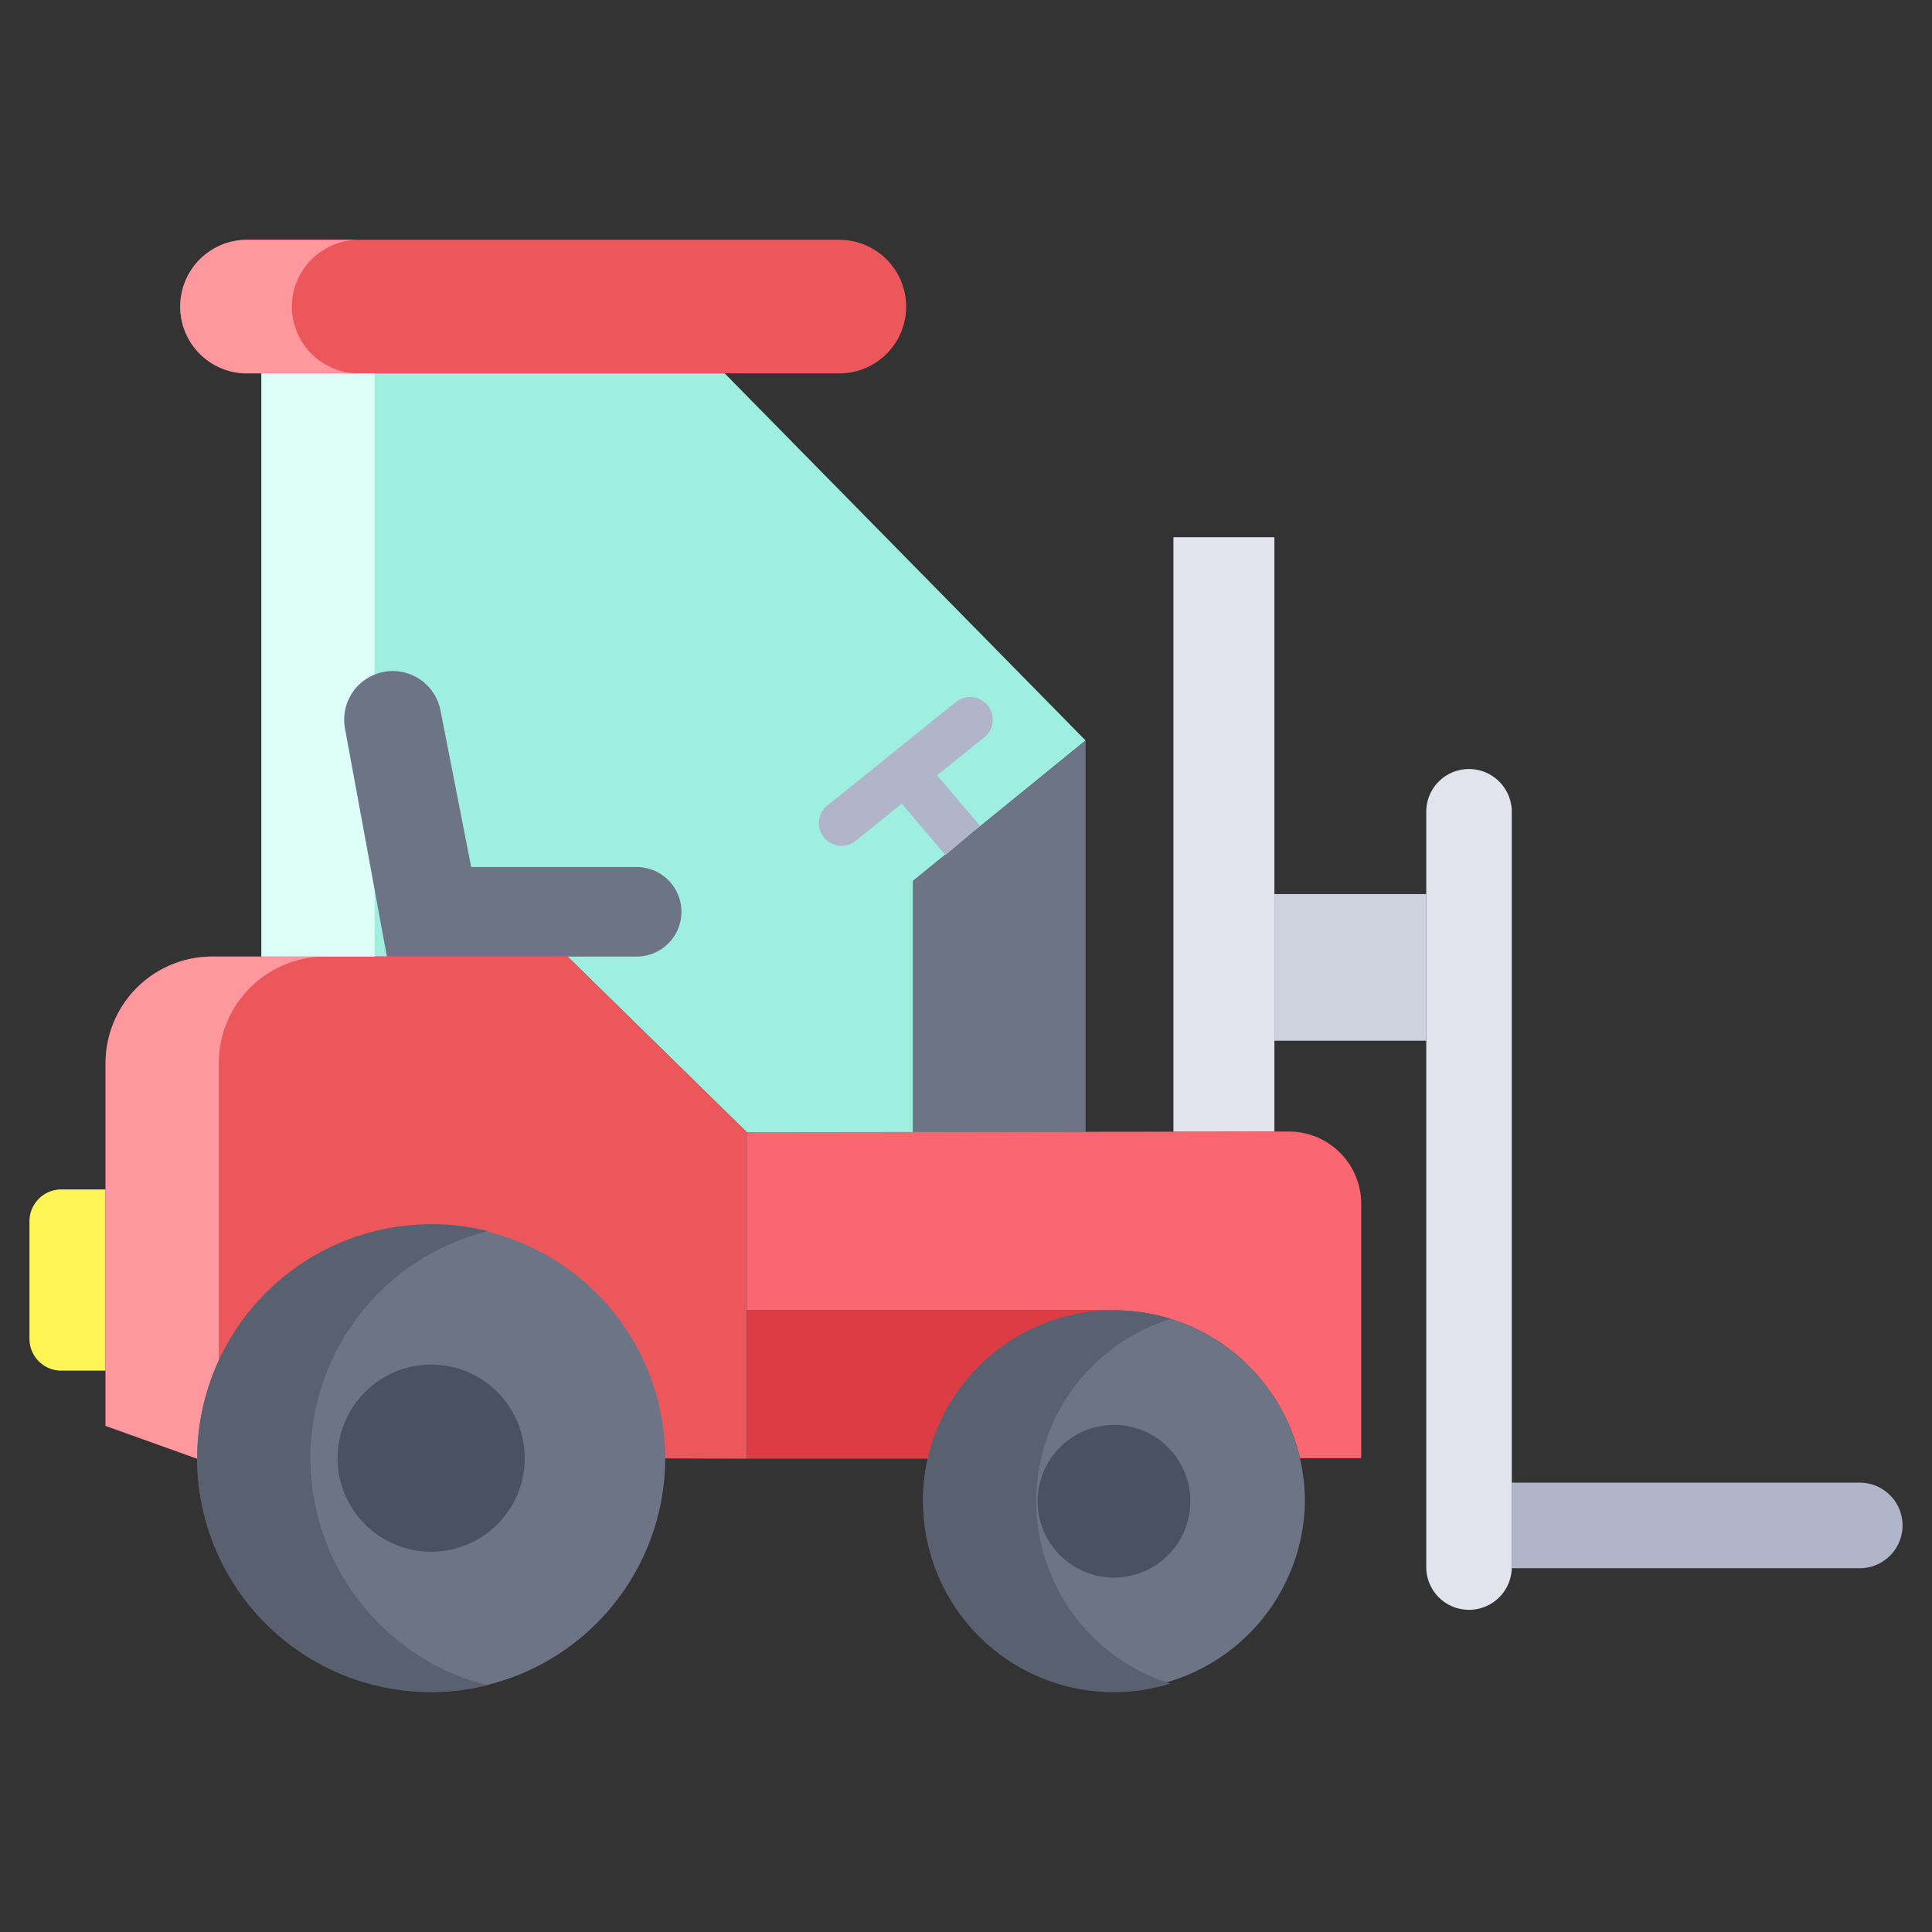 <svg id="Layer_1" height="512" viewBox="0 0 512 512" width="512" xmlns="http://www.w3.org/2000/svg" data-name="Layer 1"><rect x="0" y="0" width="512" height="512" fill="#333333" stroke="none"/><path d="m192.05 98.95h-122.77v154.55h81.13l47.49 46.54h43.48.6v-66.6l45.71-37.21z" fill="#9eefdf"/><path d="m222.86 63.56h-157.82a17.7 17.7 0 0 0 0 35.39h157.82a17.7 17.7 0 0 0 0-35.39z" fill="#ec575b"/><path d="m400.64 415.59h-.01c.01-.1.01-.2.01-.3v-22.37h92.22a11.335 11.335 0 0 1 0 22.67z" fill="#b0b5ca"/><path d="m397.31 207.13a11.321 11.321 0 0 0 -19.34 8.01v200.15a11.332 11.332 0 0 0 22.66.3c.01-.1.01-.2.01-.3v-200.15a11.317 11.317 0 0 0 -3.33-8.01z" fill="#e2e4ed"/><path d="m310.97 142.38v157.51.03l26.76-.04v-157.5z" fill="#e2e4ed"/><path d="m337.73 236.94h40.24v38.86h-40.24z" fill="#ccd3df"/><path d="m287.69 299.87v.09l-45.71.08v-66.6l13.16-10.71 32.55-26.5z" fill="#6d7486"/><path d="m27.98 315.21v48.03h-11.75a8.44 8.44 0 0 1 -8.42-8.42v-31.19a8.446 8.446 0 0 1 8.42-8.42z" fill="#fff655"/><path d="m150.41 253.5h-94.16a28.274 28.274 0 0 0 -28.27 28.27v96.1l24.28 8.7v-.47l145.64.47v-86.53z" fill="#ec575b"/><path d="m341.58 299.87-143.68.17v47.22h97.59a50.532 50.532 0 0 1 49 39.17h16.24v-67.41a19.145 19.145 0 0 0 -19.15-19.15z" fill="#fb6771"/><path d="m197.9 347.26h97.44a50.683 50.683 0 0 0 -49.47 39.31h-47.97z" fill="#de3c44"/><path d="m295.49 347.26a50.532 50.532 0 0 1 49 39.17 51.154 51.154 0 0 1 1.32 11.69 50.6 50.6 0 0 1 -101.19-.54 49.941 49.941 0 0 1 1.25-11.01 50.683 50.683 0 0 1 49.47-39.31z" fill="#6d7486"/><path d="m295.53 377.61a20.237 20.237 0 1 1 -20.55 20 20.267 20.267 0 0 1 20.55-20z" fill="#4a5160"/><path d="m99.28 253.5v-154.55h-4.24-25.76v154.55h16.97z" fill="#dcfff8"/><path d="m77.35 81.26a17.754 17.754 0 0 1 17.69-17.7h-30a17.7 17.7 0 0 0 0 35.39h30a17.741 17.741 0 0 1 -17.69-17.69z" fill="#ff979f"/><path d="m57.98 281.77a28.274 28.274 0 0 1 28.27-28.27h-30a28.274 28.274 0 0 0 -28.27 28.27v96.1l24.28 8.7v-.47l28.949.093-23.229-8.323z" fill="#ff979f"/><path d="m274.62 397.58a49.941 49.941 0 0 1 1.25-11.01 50.65 50.65 0 0 1 34.421-37.047 50.125 50.125 0 0 0 -14.8-2.263h-.15a50.683 50.683 0 0 0 -49.47 39.31 49.941 49.941 0 0 0 -1.25 11.01 50.56 50.56 0 0 0 65.525 48.6 50.713 50.713 0 0 1 -35.526-48.6z" fill="#596070"/><path d="m176.29 386.57v.19a62.016 62.016 0 0 1 -124.03-.19v-.47a62.016 62.016 0 0 1 124.03.47z" fill="#6d7486"/><path d="m114.67 361.63a24.8 24.8 0 1 1 -25.2 24.5 24.825 24.825 0 0 1 25.2-24.5z" fill="#4a5160"/><path d="m168.72 229.77h-43.85l-8.15-41.55a12.876 12.876 0 0 0 -25.3 4.8l11.11 60.48h66.19a11.865 11.865 0 1 0 0-23.73z" fill="#6d7486"/><path d="m82.26 386.57v-.47a61.949 61.949 0 0 1 47.111-59.845 62.123 62.123 0 0 0 -77.111 59.845v.47a61.956 61.956 0 0 0 76.933 60.03 62.152 62.152 0 0 1 -46.933-60.03z" fill="#596070"/><path d="m261.758 186.964a6 6 0 0 0 -8.436-.913l-34.029 27.378a6 6 0 1 0 7.522 9.349l12.168-9.79 11.582 13.629 9.145-7.771-11.373-13.383 12.507-10.063a6 6 0 0 0 .914-8.436z" fill="#b0b5ca"/></svg>